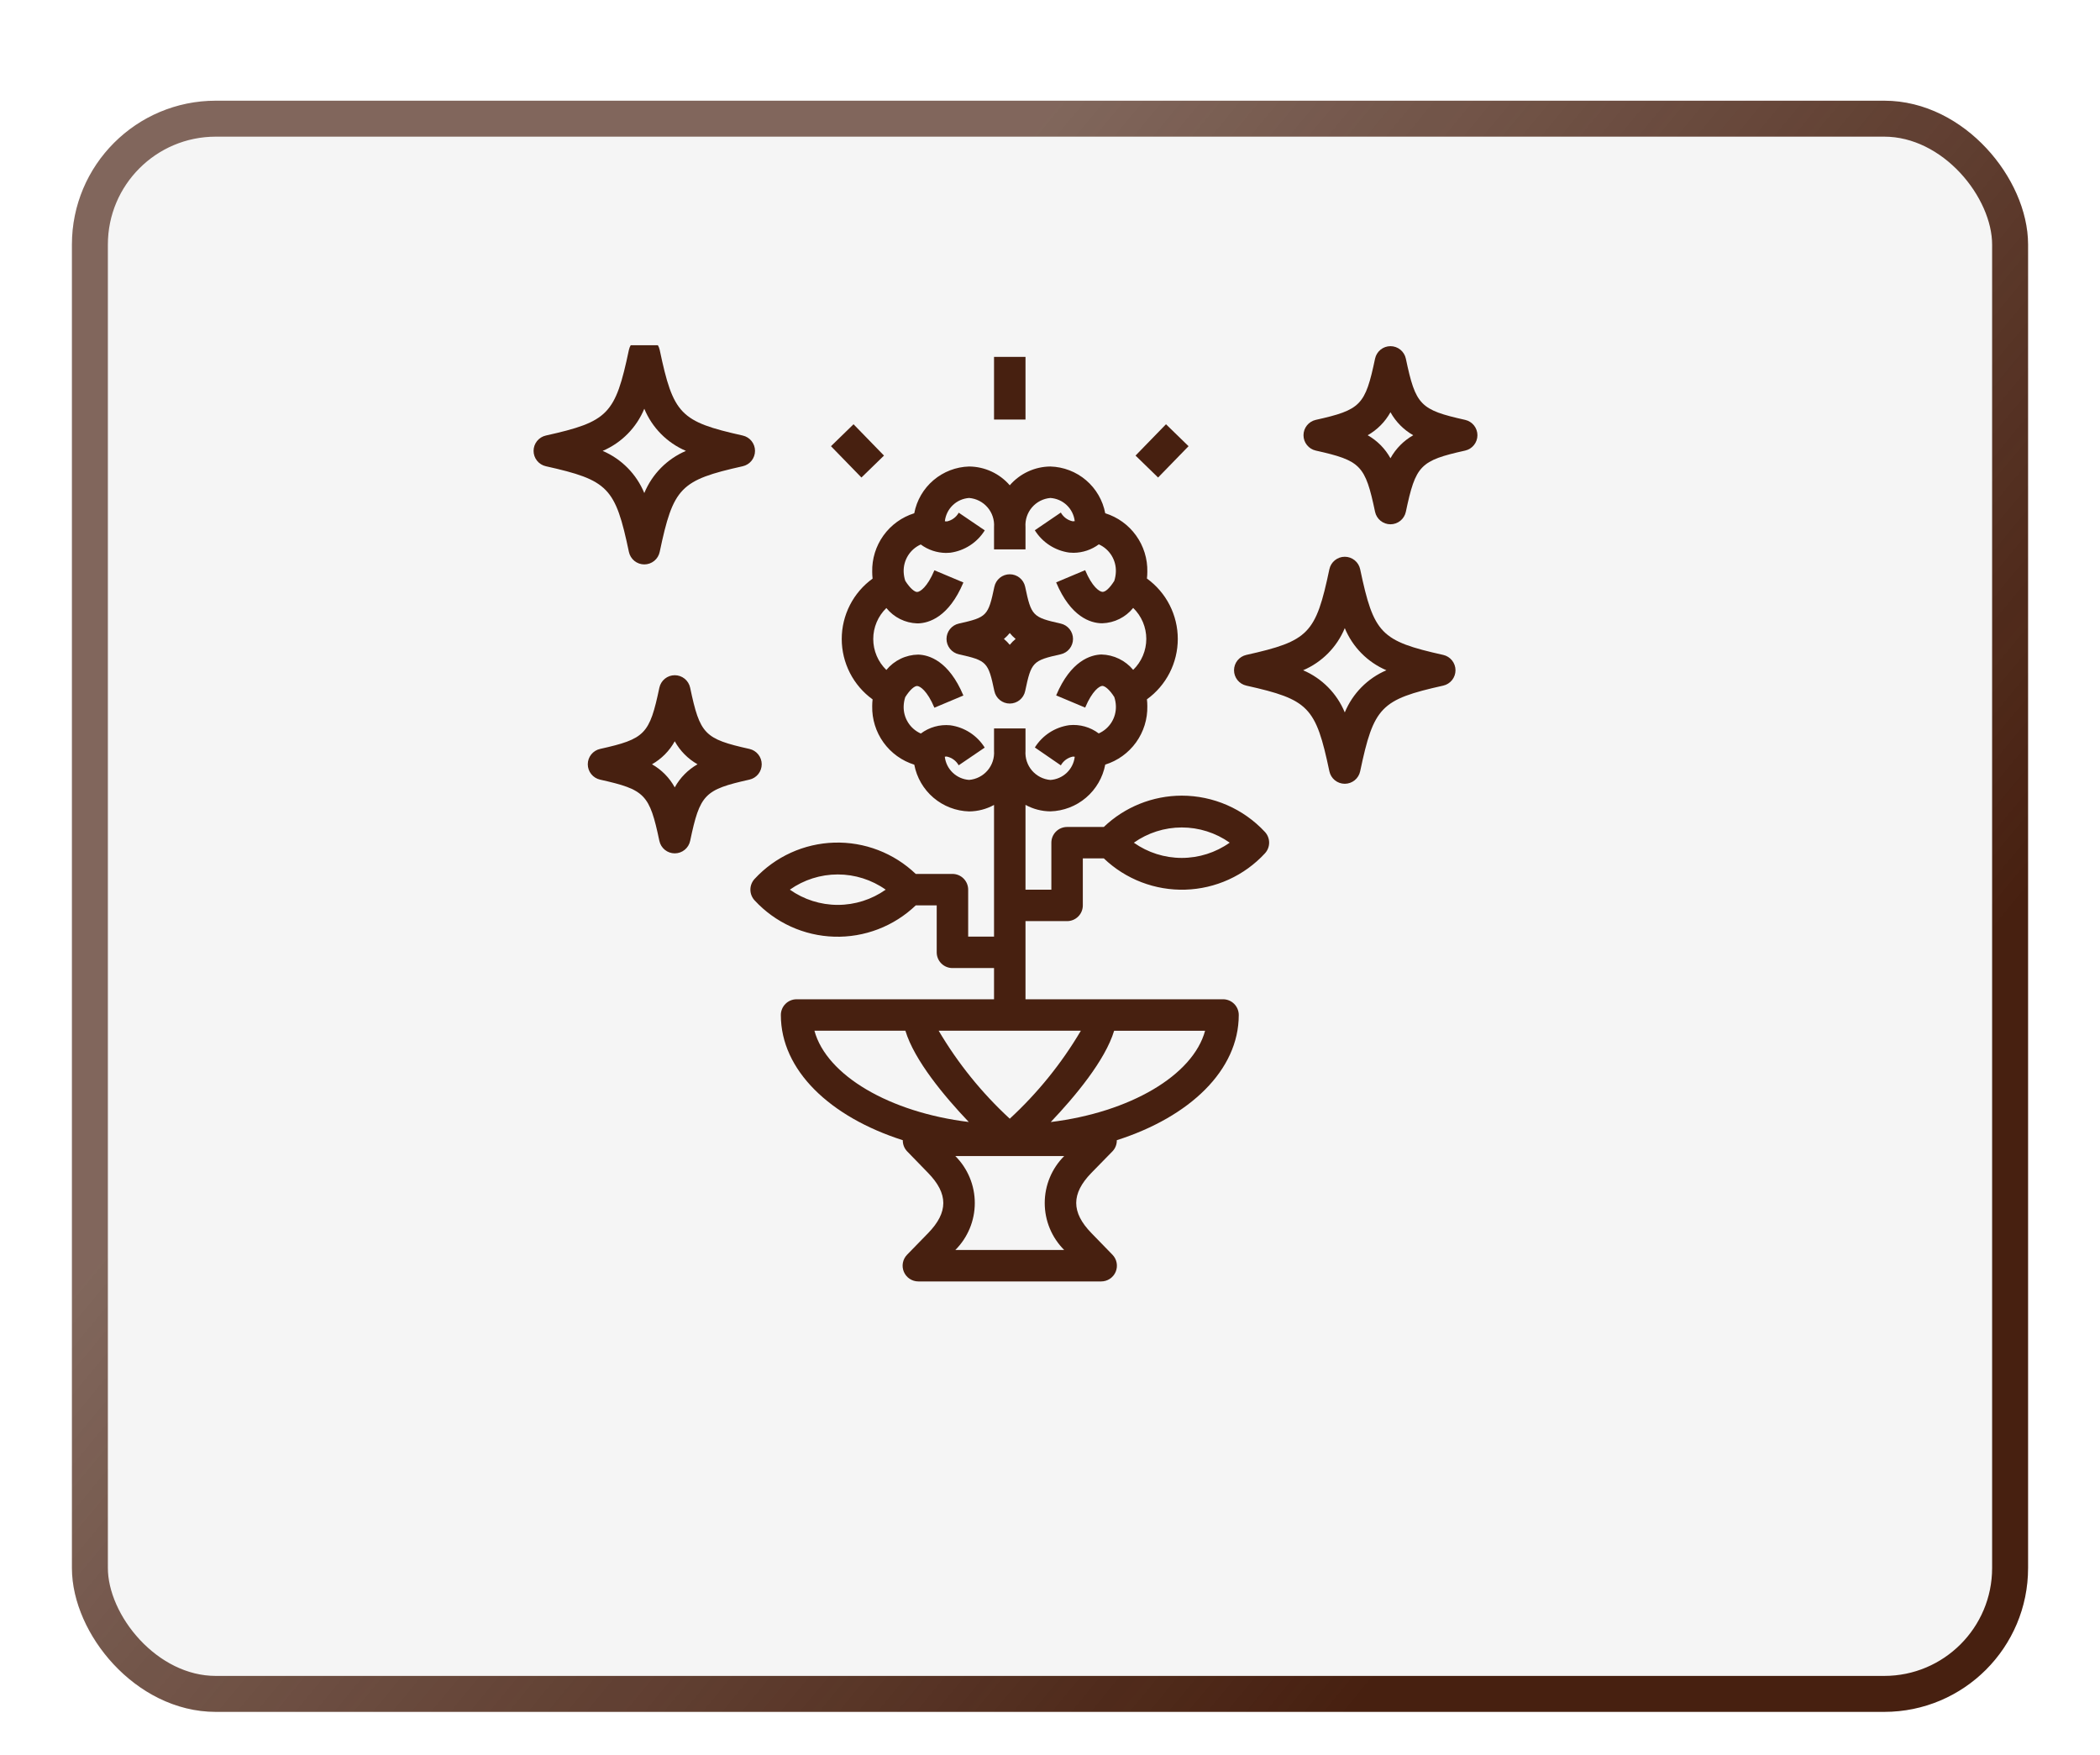 <svg width="292" height="244" viewBox="0 0 292 244" fill="none" xmlns="http://www.w3.org/2000/svg">
<g filter="url(#filter0_dd_1_3154)">
<rect x="6" y="6" width="272" height="224" rx="20" fill="#F5F5F5"/>
<rect x="8.5" y="8.5" width="267" height="219" rx="17.5" stroke="url(#paint0_linear_1_3154)" stroke-width="5"/>
</g>
<g clip-path="url(#clip0_1_3154)">
<path d="M148.377 128.063C148.957 128.063 149.513 127.832 149.923 127.422C150.334 127.012 150.564 126.455 150.564 125.875V119.337H153.48C154.987 120.778 156.765 121.905 158.712 122.652C160.658 123.399 162.734 123.752 164.818 123.688C166.902 123.625 168.953 123.147 170.851 122.283C172.748 121.42 174.455 120.187 175.871 118.656C176.256 118.25 176.47 117.712 176.47 117.152C176.47 116.593 176.256 116.055 175.871 115.648C174.394 114.062 172.607 112.797 170.62 111.931C168.633 111.066 166.489 110.618 164.321 110.617C160.283 110.624 156.402 112.184 153.482 114.973H148.377C147.796 114.973 147.24 115.203 146.83 115.613C146.42 116.023 146.189 116.58 146.189 117.16V123.688H142.593V111.899C143.653 112.482 144.841 112.793 146.051 112.803C147.874 112.752 149.624 112.081 151.012 110.898C152.4 109.716 153.342 108.095 153.681 106.303C155.407 105.764 156.91 104.679 157.966 103.212C159.021 101.744 159.571 99.973 159.533 98.166C159.532 97.852 159.514 97.538 159.478 97.225C160.806 96.265 161.888 95.003 162.634 93.544C163.379 92.084 163.768 90.469 163.768 88.83C163.768 87.191 163.379 85.575 162.634 84.116C161.888 82.656 160.806 81.394 159.478 80.434C159.514 80.121 159.532 79.806 159.533 79.491C159.571 77.684 159.021 75.914 157.965 74.447C156.91 72.979 155.407 71.895 153.681 71.356C153.341 69.565 152.399 67.944 151.011 66.762C149.624 65.58 147.874 64.908 146.051 64.857C144.979 64.866 143.92 65.104 142.947 65.555C141.973 66.005 141.107 66.657 140.405 67.469C139.704 66.657 138.837 66.005 137.864 65.555C136.89 65.104 135.832 64.866 134.759 64.857C132.936 64.907 131.185 65.579 129.797 66.761C128.408 67.943 127.465 69.564 127.125 71.356C125.399 71.896 123.895 72.982 122.841 74.451C121.786 75.92 121.238 77.692 121.278 79.5C121.279 79.815 121.297 80.13 121.332 80.443C120.004 81.403 118.923 82.665 118.177 84.124C117.431 85.584 117.042 87.199 117.042 88.838C117.042 90.478 117.431 92.093 118.177 93.553C118.923 95.012 120.004 96.274 121.332 97.234C121.297 97.546 121.279 97.86 121.278 98.175C121.24 99.982 121.79 101.753 122.845 103.22C123.9 104.688 125.404 105.773 127.129 106.312C127.469 108.104 128.41 109.725 129.798 110.907C131.186 112.089 132.937 112.761 134.759 112.811C135.969 112.801 137.158 112.491 138.218 111.908V130.219H134.622V123.688C134.622 123.107 134.391 122.551 133.981 122.141C133.571 121.73 133.014 121.5 132.434 121.5H127.331C125.824 120.059 124.045 118.932 122.099 118.185C120.152 117.438 118.076 117.086 115.992 117.149C113.908 117.213 111.857 117.691 109.96 118.555C108.062 119.419 106.355 120.652 104.939 122.183C104.555 122.589 104.34 123.127 104.34 123.686C104.34 124.246 104.555 124.784 104.939 125.19C106.355 126.721 108.062 127.955 109.959 128.819C111.857 129.684 113.907 130.162 115.992 130.225C118.076 130.289 120.152 129.937 122.099 129.19C124.045 128.444 125.824 127.316 127.331 125.875H130.247V132.4C130.247 132.98 130.477 133.537 130.887 133.947C131.298 134.357 131.854 134.588 132.434 134.588H138.218V138.928H110.762C110.182 138.928 109.626 139.158 109.216 139.569C108.805 139.979 108.575 140.535 108.575 141.115C108.575 148.772 115.376 155.279 125.532 158.521C125.526 158.806 125.576 159.089 125.679 159.354C125.782 159.62 125.937 159.862 126.134 160.068L129.057 163.076C131.867 165.968 131.867 168.544 129.057 171.436L126.132 174.438C125.83 174.746 125.626 175.136 125.545 175.56C125.464 175.983 125.511 176.421 125.678 176.819C125.846 177.216 126.127 177.555 126.487 177.793C126.847 178.031 127.269 178.157 127.7 178.156H153.11C153.542 178.157 153.964 178.031 154.323 177.793C154.683 177.555 154.965 177.216 155.132 176.819C155.3 176.421 155.346 175.983 155.265 175.56C155.185 175.136 154.981 174.746 154.679 174.438L151.752 171.428C148.943 168.536 148.943 165.959 151.752 163.067L154.687 160.066C154.885 159.86 155.039 159.618 155.142 159.352C155.246 159.087 155.295 158.804 155.289 158.519C165.446 155.277 172.247 148.78 172.247 141.113C172.247 140.533 172.016 139.977 171.606 139.566C171.196 139.156 170.639 138.926 170.059 138.926H142.593V128.063H148.377ZM170.98 117.16C169.031 118.536 166.704 119.275 164.319 119.275C161.934 119.275 159.607 118.536 157.658 117.16C159.606 115.782 161.932 115.042 164.317 115.04C166.703 115.038 169.03 115.775 170.98 117.149V117.16ZM109.828 123.688C111.777 122.311 114.105 121.573 116.49 121.573C118.876 121.573 121.204 122.311 123.153 123.688C121.204 125.065 118.877 125.805 116.49 125.805C114.104 125.805 111.777 125.065 109.828 123.688ZM140.405 155.531C136.529 151.96 133.199 147.839 130.52 143.301H150.291C147.612 147.839 144.281 151.96 140.405 155.531ZM113.245 143.301H125.893C127.132 147.411 131.323 152.436 134.707 155.988C123.717 154.647 114.938 149.526 113.245 143.301ZM147.97 160.728C146.239 162.46 145.267 164.807 145.267 167.255C145.267 169.703 146.239 172.05 147.97 173.781H132.839C133.696 172.924 134.376 171.907 134.84 170.787C135.304 169.667 135.543 168.467 135.543 167.255C135.543 166.043 135.304 164.842 134.84 163.723C134.376 162.603 133.696 161.585 132.839 160.728H147.97ZM146.104 155.995C149.488 152.436 153.679 147.411 154.917 143.307H167.565C165.872 149.526 157.094 154.647 146.104 155.995ZM134.759 108.428C133.907 108.373 133.1 108.02 132.481 107.431C131.861 106.842 131.469 106.054 131.371 105.205C131.467 105.187 131.564 105.18 131.662 105.186C132.006 105.259 132.33 105.405 132.613 105.614C132.896 105.823 133.131 106.09 133.302 106.398L136.921 103.937C136.399 103.1 135.699 102.388 134.871 101.852C134.043 101.316 133.107 100.968 132.13 100.835C130.671 100.693 129.211 101.102 128.039 101.983C127.306 101.658 126.686 101.121 126.261 100.441C125.835 99.76 125.623 98.968 125.653 98.166C125.667 97.743 125.741 97.324 125.872 96.921C126.528 95.882 127.147 95.373 127.519 95.373H127.532C127.926 95.386 128.932 96.029 129.925 98.391L133.957 96.696C131.92 91.846 129.144 91.048 127.667 91.008C126.82 91.022 125.985 91.22 125.222 91.589C124.458 91.957 123.784 92.488 123.247 93.143C122.67 92.585 122.211 91.916 121.898 91.176C121.585 90.436 121.423 89.642 121.423 88.838C121.423 88.035 121.585 87.24 121.898 86.501C122.211 85.761 122.67 85.092 123.247 84.533C123.765 85.175 124.415 85.698 125.154 86.067C125.892 86.435 126.701 86.64 127.525 86.668H127.67C129.144 86.623 131.922 85.822 133.959 80.981L129.927 79.286C128.934 81.644 127.928 82.291 127.534 82.302C127.195 82.32 126.537 81.803 125.872 80.743C125.742 80.343 125.668 79.928 125.653 79.509C125.624 78.709 125.835 77.919 126.258 77.24C126.681 76.561 127.298 76.024 128.028 75.698C129.042 76.448 130.267 76.859 131.528 76.873C131.732 76.874 131.936 76.863 132.139 76.842C133.116 76.708 134.052 76.36 134.88 75.823C135.708 75.286 136.408 74.574 136.929 73.736L133.311 71.279C133.14 71.586 132.905 71.853 132.622 72.062C132.339 72.271 132.015 72.418 131.671 72.491C131.573 72.495 131.476 72.488 131.38 72.472C131.473 71.621 131.863 70.83 132.481 70.237C133.098 69.645 133.905 69.289 134.759 69.232C135.751 69.316 136.669 69.786 137.316 70.542C137.964 71.297 138.287 72.278 138.218 73.27V76.381H142.593V73.27C142.523 72.278 142.847 71.297 143.494 70.542C144.141 69.786 145.06 69.316 146.051 69.232C146.904 69.287 147.71 69.64 148.329 70.229C148.948 70.817 149.34 71.605 149.438 72.454C149.342 72.472 149.244 72.478 149.147 72.474C148.803 72.4 148.478 72.253 148.195 72.044C147.912 71.834 147.677 71.567 147.506 71.26L143.888 73.721C144.41 74.558 145.11 75.269 145.938 75.806C146.766 76.342 147.701 76.69 148.678 76.825C148.881 76.846 149.085 76.856 149.289 76.855C150.55 76.842 151.775 76.431 152.789 75.681C153.52 76.008 154.136 76.547 154.558 77.228C154.98 77.908 155.189 78.7 155.158 79.5C155.143 79.927 155.07 80.349 154.939 80.756C154.283 81.806 153.677 82.32 153.279 82.287C152.881 82.254 151.879 81.631 150.888 79.27L146.854 80.966C148.891 85.813 151.667 86.614 153.143 86.653H153.287C154.112 86.625 154.921 86.42 155.659 86.051C156.398 85.683 157.048 85.16 157.566 84.518C158.143 85.077 158.602 85.746 158.915 86.486C159.228 87.226 159.39 88.021 159.39 88.824C159.39 89.627 159.228 90.423 158.915 91.162C158.602 91.902 158.143 92.571 157.566 93.13C157.025 92.479 156.35 91.951 155.587 91.583C154.825 91.214 153.992 91.013 153.145 90.993C151.671 91.041 148.893 91.84 146.856 96.681L150.89 98.376C151.881 96.018 152.887 95.37 153.281 95.357C153.642 95.373 154.285 95.867 154.943 96.915C155.073 97.315 155.147 97.731 155.162 98.151C155.191 98.953 154.979 99.745 154.554 100.425C154.129 101.105 153.509 101.643 152.776 101.968C151.606 101.083 150.145 100.672 148.685 100.819C147.708 100.954 146.772 101.301 145.944 101.837C145.117 102.373 144.417 103.085 143.894 103.921L147.508 106.406C147.679 106.099 147.914 105.832 148.197 105.623C148.48 105.414 148.805 105.268 149.149 105.194C149.246 105.188 149.344 105.194 149.44 105.212C149.342 106.061 148.95 106.85 148.331 107.439C147.711 108.028 146.904 108.381 146.051 108.436C145.06 108.352 144.141 107.882 143.494 107.126C142.847 106.371 142.523 105.391 142.593 104.398V101.277H138.218V104.389C138.287 105.382 137.964 106.362 137.316 107.118C136.669 107.873 135.751 108.344 134.759 108.428ZM87.448 76.733C87.552 77.224 87.821 77.664 88.21 77.981C88.6 78.297 89.087 78.469 89.589 78.469C90.09 78.469 90.577 78.297 90.967 77.981C91.356 77.664 91.626 77.224 91.729 76.733C93.619 67.764 94.59 66.762 103.277 64.82C103.761 64.71 104.194 64.44 104.504 64.052C104.814 63.664 104.983 63.182 104.983 62.686C104.983 62.189 104.814 61.708 104.504 61.32C104.194 60.932 103.761 60.661 103.277 60.552C94.59 58.614 93.619 57.612 91.729 48.643C91.626 48.152 91.356 47.712 90.967 47.395C90.577 47.079 90.09 46.907 89.589 46.907C89.087 46.907 88.6 47.079 88.21 47.395C87.821 47.712 87.552 48.152 87.448 48.643C85.556 57.612 84.585 58.614 75.898 60.552C75.414 60.661 74.981 60.932 74.671 61.32C74.361 61.708 74.192 62.189 74.192 62.686C74.192 63.182 74.361 63.664 74.671 64.052C74.981 64.44 75.414 64.71 75.898 64.82C84.585 66.762 85.562 67.764 87.448 76.733ZM89.588 56.827C90.676 59.463 92.755 61.567 95.378 62.687C92.755 63.808 90.676 65.913 89.588 68.549C88.499 65.913 86.421 63.809 83.799 62.687C86.421 61.566 88.499 59.462 89.588 56.827ZM171.588 93.185C171.588 93.682 171.758 94.165 172.068 94.553C172.379 94.941 172.813 95.212 173.299 95.32C181.985 97.263 182.957 98.264 184.847 107.231C184.95 107.722 185.219 108.162 185.609 108.479C185.999 108.795 186.485 108.967 186.987 108.967C187.489 108.967 187.975 108.795 188.365 108.479C188.755 108.162 189.024 107.722 189.127 107.231C191.02 98.262 191.991 97.263 200.678 95.32C201.162 95.211 201.595 94.94 201.905 94.552C202.215 94.164 202.384 93.683 202.384 93.186C202.384 92.69 202.215 92.208 201.905 91.82C201.595 91.432 201.162 91.161 200.678 91.052C191.991 89.112 191.02 88.11 189.127 79.141C189.024 78.65 188.755 78.21 188.365 77.894C187.975 77.578 187.489 77.405 186.987 77.405C186.485 77.405 185.999 77.578 185.609 77.894C185.219 78.21 184.95 78.65 184.847 79.141C182.957 88.11 181.985 89.112 173.299 91.052C172.814 91.16 172.38 91.431 172.069 91.818C171.758 92.206 171.589 92.688 171.588 93.185ZM186.988 87.327C188.076 89.962 190.154 92.065 192.776 93.185C190.155 94.307 188.077 96.412 186.988 99.047C185.899 96.411 183.821 94.306 181.198 93.185C183.821 92.066 185.9 89.963 186.988 87.327ZM93.823 118.641C94.325 118.641 94.811 118.469 95.201 118.152C95.591 117.836 95.861 117.395 95.964 116.904C97.329 110.425 97.946 109.79 104.209 108.39C104.693 108.281 105.126 108.01 105.436 107.623C105.746 107.235 105.915 106.753 105.915 106.256C105.915 105.76 105.746 105.278 105.436 104.89C105.126 104.503 104.693 104.232 104.209 104.123C97.946 102.725 97.329 102.09 95.964 95.611C95.861 95.12 95.591 94.679 95.202 94.363C94.812 94.047 94.325 93.875 93.824 93.875C93.322 93.875 92.835 94.047 92.445 94.363C92.056 94.679 91.787 95.12 91.683 95.611C90.316 102.09 89.699 102.725 83.436 104.123C82.952 104.232 82.519 104.503 82.209 104.89C81.899 105.278 81.73 105.76 81.73 106.256C81.73 106.753 81.899 107.235 82.209 107.623C82.519 108.01 82.952 108.281 83.436 108.39C89.699 109.79 90.316 110.425 91.683 116.904C91.787 117.395 92.055 117.836 92.445 118.152C92.834 118.468 93.321 118.641 93.823 118.641ZM90.657 106.258C91.987 105.503 93.083 104.396 93.823 103.057C94.563 104.395 95.659 105.502 96.988 106.258C95.657 107.016 94.562 108.127 93.823 109.469C93.085 108.126 91.989 107.015 90.657 106.258Z" fill="#472010"/>
<path d="M140.405 97.814C140.907 97.814 141.394 97.642 141.784 97.326C142.174 97.01 142.443 96.57 142.547 96.079C143.4 92.026 143.586 91.835 147.488 90.965C147.974 90.856 148.408 90.586 148.719 90.198C149.03 89.81 149.2 89.327 149.2 88.83C149.2 88.332 149.03 87.85 148.719 87.462C148.408 87.073 147.974 86.803 147.488 86.695C143.586 85.82 143.4 85.632 142.547 81.582C142.444 81.09 142.175 80.648 141.785 80.331C141.395 80.014 140.908 79.841 140.405 79.841C139.903 79.841 139.415 80.014 139.025 80.331C138.635 80.648 138.366 81.09 138.264 81.582C137.411 85.632 137.227 85.822 133.322 86.695C132.837 86.803 132.403 87.073 132.092 87.462C131.781 87.85 131.611 88.332 131.611 88.83C131.611 89.327 131.781 89.81 132.092 90.198C132.403 90.586 132.837 90.856 133.322 90.965C137.227 91.84 137.411 92.026 138.264 96.079C138.368 96.57 138.637 97.01 139.027 97.326C139.417 97.642 139.904 97.814 140.405 97.814ZM140.405 88.009C140.648 88.309 140.921 88.584 141.219 88.83C140.921 89.074 140.648 89.348 140.405 89.648C140.163 89.348 139.89 89.074 139.592 88.83C139.89 88.584 140.162 88.309 140.405 88.009ZM203.727 58.375C197.464 56.977 196.847 56.341 195.48 49.864C195.376 49.373 195.107 48.932 194.718 48.616C194.328 48.3 193.841 48.127 193.34 48.127C192.838 48.127 192.351 48.3 191.961 48.616C191.572 48.932 191.303 49.373 191.199 49.864C189.834 56.341 189.217 56.977 182.954 58.375C182.47 58.484 182.037 58.755 181.727 59.143C181.417 59.531 181.248 60.013 181.248 60.509C181.248 61.006 181.417 61.487 181.727 61.875C182.037 62.263 182.47 62.534 182.954 62.643C189.217 64.041 189.834 64.677 191.199 71.155C191.303 71.646 191.572 72.086 191.961 72.402C192.351 72.719 192.838 72.891 193.34 72.891C193.841 72.891 194.328 72.719 194.718 72.402C195.107 72.086 195.376 71.646 195.48 71.155C196.847 64.677 197.464 64.041 203.727 62.643C204.211 62.534 204.644 62.263 204.954 61.875C205.264 61.487 205.433 61.006 205.433 60.509C205.433 60.013 205.264 59.531 204.954 59.143C204.644 58.755 204.211 58.484 203.727 58.375ZM193.341 63.711C192.601 62.372 191.504 61.264 190.173 60.51C191.503 59.755 192.599 58.648 193.341 57.31C194.082 58.648 195.178 59.755 196.508 60.51C195.177 61.264 194.08 62.372 193.341 63.711Z" fill="#472010"/>
<path d="M142.593 49.617H138.218V58.329H142.593V49.617Z" fill="#472010"/>
<path d="M162.128 58.983L157.893 63.339L161.03 66.389L165.265 62.033L162.128 58.983Z" fill="#472010"/>
<path d="M118.682 58.984L115.545 62.034L119.78 66.389L122.917 63.34L118.682 58.984Z" fill="#472010"/>
</g>
<defs>
<filter id="filter0_dd_1_3154" x="0" y="0" width="292" height="244" filterUnits="userSpaceOnUse" color-interpolation-filters="sRGB">
<feFlood flood-opacity="0" result="BackgroundImageFix"/>
<feColorMatrix in="SourceAlpha" type="matrix" values="0 0 0 0 0 0 0 0 0 0 0 0 0 0 0 0 0 0 127 0" result="hardAlpha"/>
<feOffset dx="4" dy="4"/>
<feGaussianBlur stdDeviation="5"/>
<feComposite in2="hardAlpha" operator="out"/>
<feColorMatrix type="matrix" values="0 0 0 0 0 0 0 0 0 0 0 0 0 0 0 0 0 0 1 0"/>
<feBlend mode="normal" in2="BackgroundImageFix" result="effect1_dropShadow_1_3154"/>
<feColorMatrix in="SourceAlpha" type="matrix" values="0 0 0 0 0 0 0 0 0 0 0 0 0 0 0 0 0 0 127 0" result="hardAlpha"/>
<feOffset dy="4"/>
<feGaussianBlur stdDeviation="2"/>
<feComposite in2="hardAlpha" operator="out"/>
<feColorMatrix type="matrix" values="0 0 0 0 0 0 0 0 0 0 0 0 0 0 0 0 0 0 0.25 0"/>
<feBlend mode="normal" in2="effect1_dropShadow_1_3154" result="effect2_dropShadow_1_3154"/>
<feBlend mode="normal" in="SourceGraphic" in2="effect2_dropShadow_1_3154" result="shape"/>
</filter>
<linearGradient id="paint0_linear_1_3154" x1="-34.5" y1="-28.5" x2="320" y2="265" gradientUnits="userSpaceOnUse">
<stop offset="0.344" stop-color="#472010" stop-opacity="0.67"/>
<stop offset="0.724" stop-color="#472010"/>
</linearGradient>
<clipPath id="clip0_1_3154">
<rect width="140" height="140" fill="white" transform="translate(72 48)"/>
</clipPath>
</defs>
</svg>

